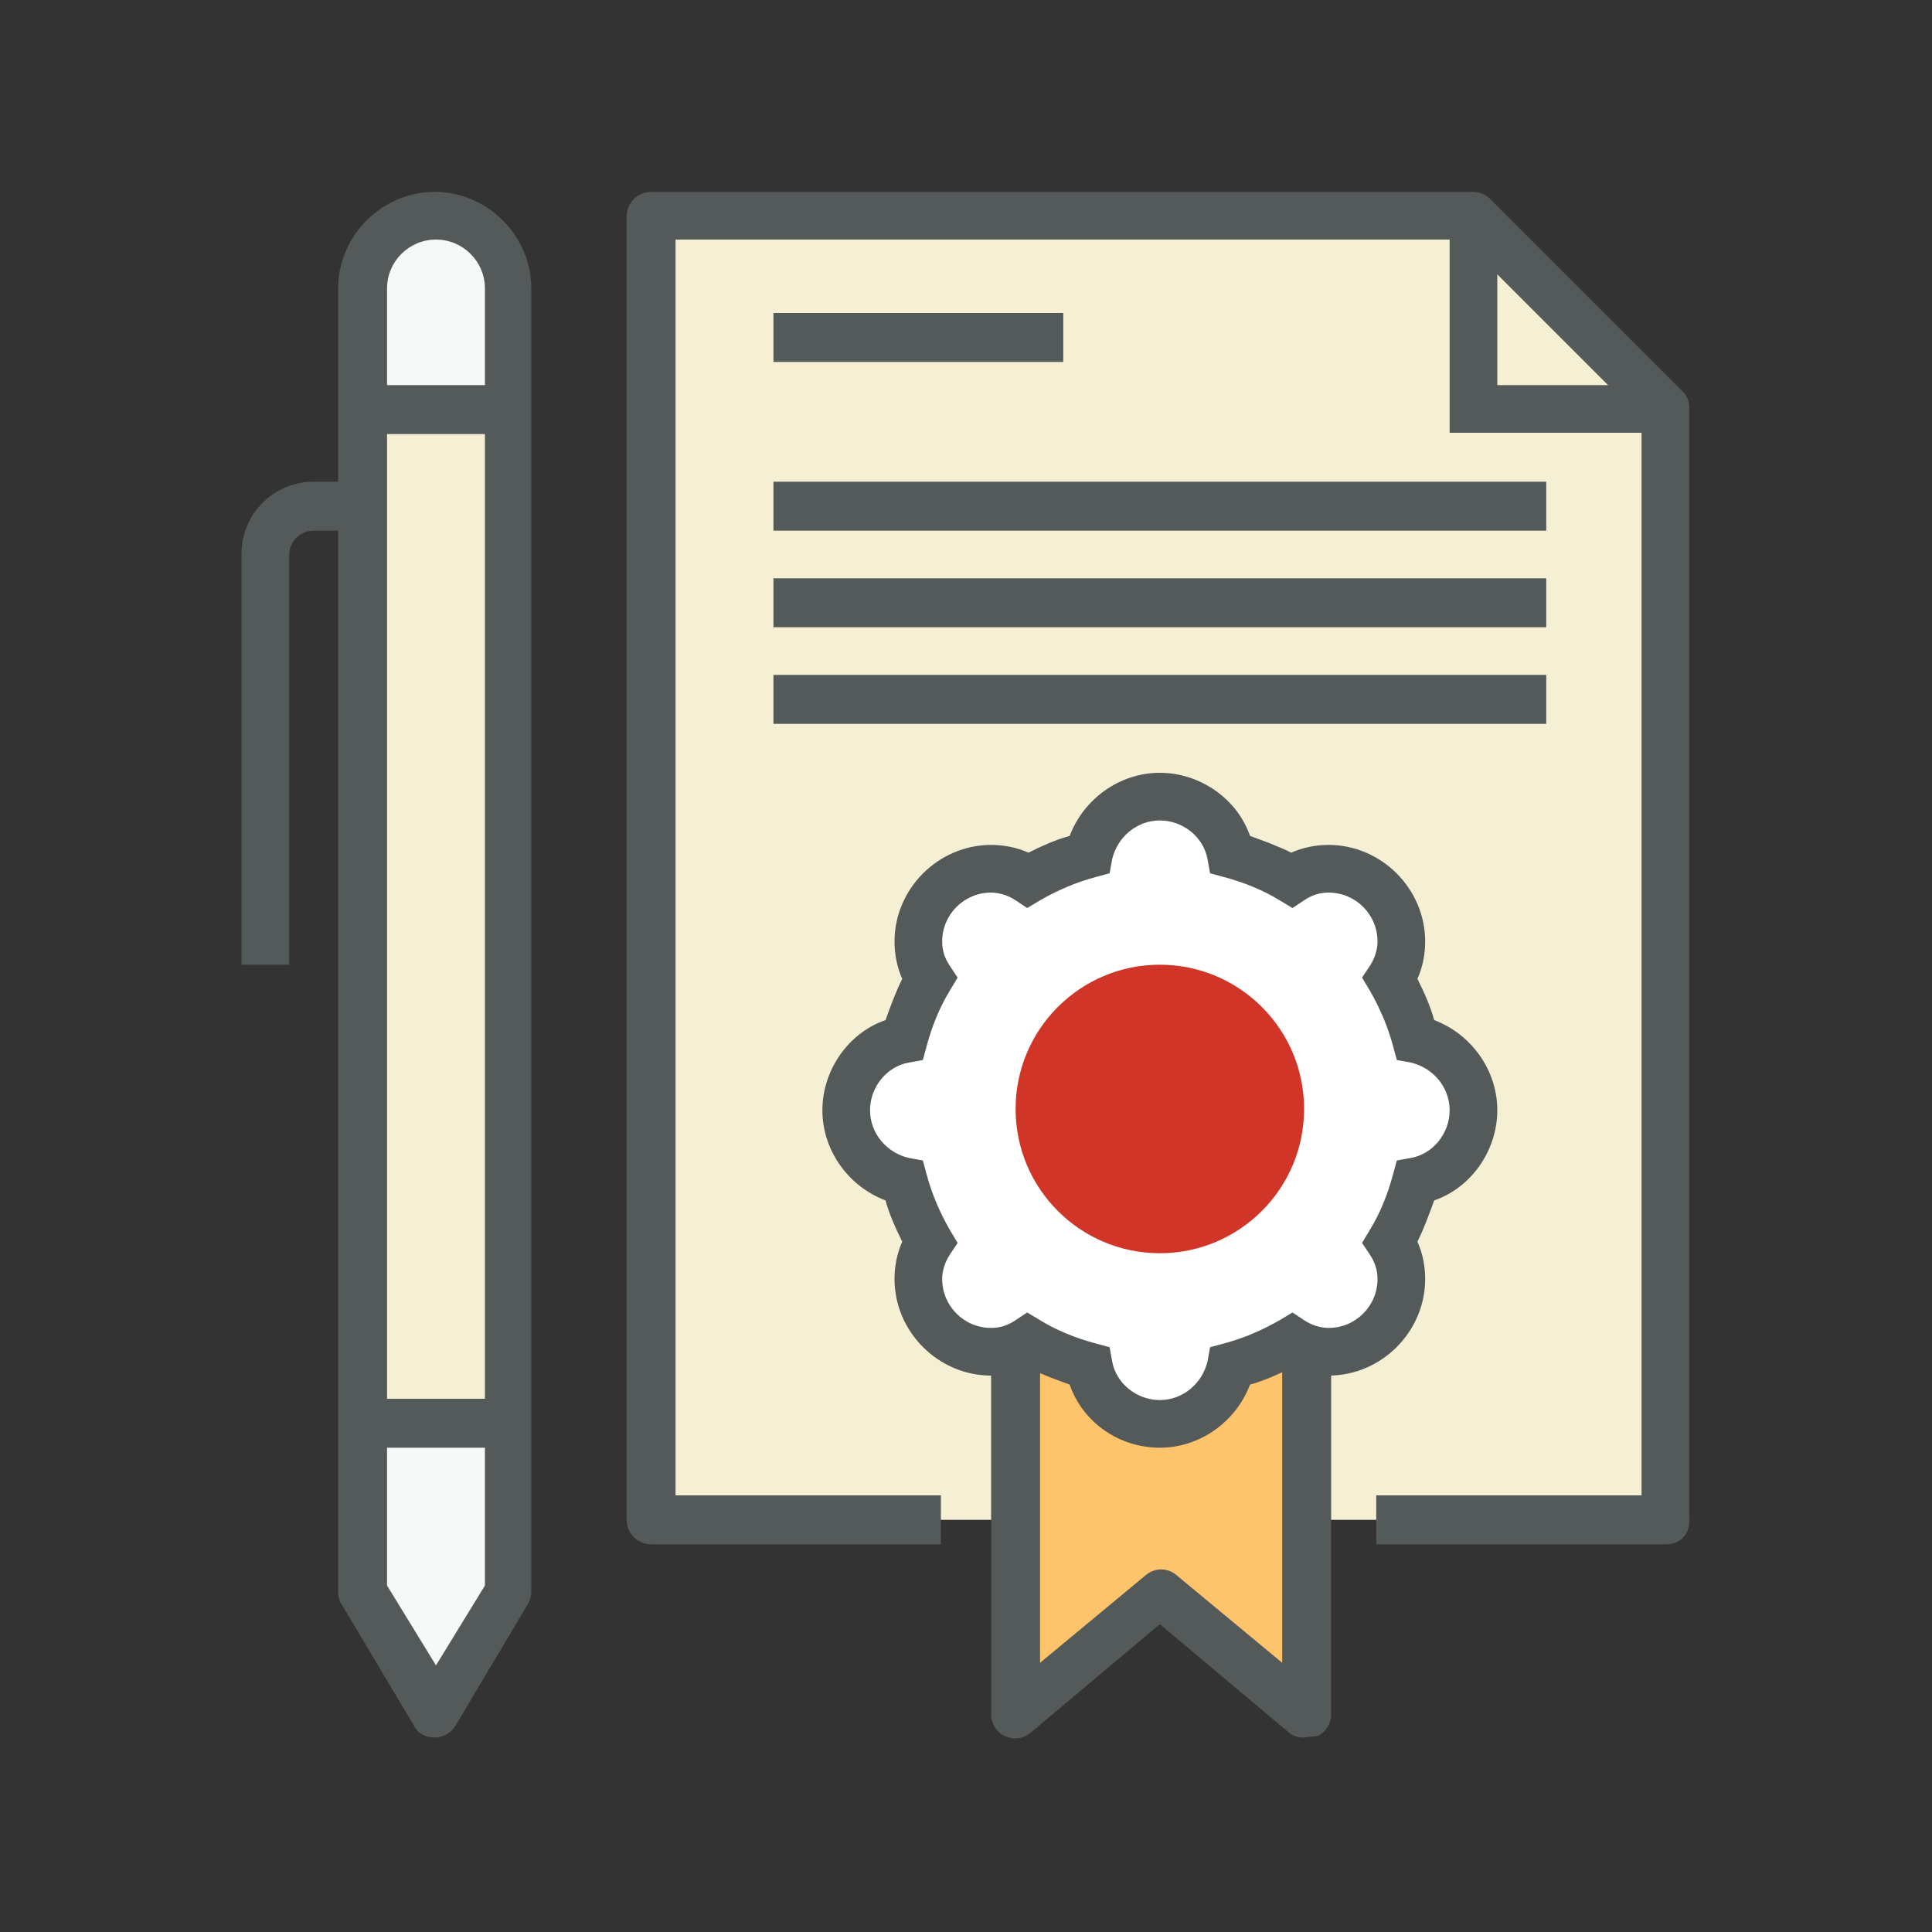 <svg width="150" height="150" xmlns="http://www.w3.org/2000/svg">
 <rect width="100%" height="100%" fill="#333333" stroke="none"/>
 <style type="text/css">.st0{fill:#F5EFD3;}
	.st1{fill:#54595A;}
	.st2{fill:#FEC46C;}
	.st3{fill:#FFFFFF;}
	.st4{fill:#D03528;}
	.st5{fill:#F7F8F8;}</style>

 <g>
  <title>background</title>
  <rect fill="none" id="canvas_background" height="152" width="152" y="-1" x="-1"/>
 </g>
 <g>
  <title>Layer 1</title>
  <g id="svg_1">
   <g id="svg_2">
    <polygon id="svg_3" points="50.65,16.8 114.35,16.8 129.35,31.8 129.35,118 50.65,118 " class="st0"/>
    <polygon id="svg_4" points="129.35,33.6 112.55,33.6 112.55,16.8 116.25,16.8 116.25,29.9 129.35,29.9 " class="st1"/>
    <path id="svg_5" d="m129.35,119.9l-22.5,0l0,-3.8l20.6,0l0,-83.6l-13.9,-13.9l-61.1,0l0,97.5l20.6,0l0,3.8l-22.5,0c-1,0 -1.9,-0.8 -1.9,-1.9l0,-101.2c0,-1 0.8,-1.9 1.9,-1.9l63.8,0c0.5,0 1,0.2 1.3,0.5l15,15c0.4,0.4 0.5,0.8 0.5,1.3l0,86.2c0.1,1.2 -0.7,2 -1.8,2z" class="st1"/>
    <g id="svg_6">
     <g id="svg_7">
      <polyline id="svg_8" points="101.25,104.9 101.25,133 90.05,123.6 78.75,133 78.75,104.9 " class="st2"/>
      <path id="svg_9" d="m101.25,134.9c-0.4,0 -0.9,-0.1 -1.2,-0.4l-10,-8.4l-10,8.4c-0.6,0.5 -1.3,0.6 -2,0.3c-0.7,-0.3 -1.1,-1 -1.1,-1.7l0,-28.1l3.8,0l0,24.1l8.2,-6.8c0.7,-0.6 1.7,-0.6 2.4,0l8.2,6.8l0,-24.1l3.8,0l0,28.1c0,0.7 -0.4,1.4 -1.1,1.7c-0.4,0 -0.7,0.1 -1,0.1z" class="st1"/>
     </g>
     <path id="svg_10" d="m114.35,86.1c0,-2.7 -1.9,-5 -4.5,-5.5c-0.5,-1.7 -1.1,-3.2 -1.9,-4.7c0.5,-0.9 0.8,-1.8 0.8,-2.9c0,-3.1 -2.5,-5.6 -5.6,-5.6c-1.1,0 -2.1,0.3 -2.9,0.8c-1.5,-0.8 -3,-1.5 -4.7,-1.9c-0.5,-2.6 -2.8,-4.5 -5.5,-4.5s-5,1.9 -5.5,4.5c-1.7,0.5 -3.2,1.1 -4.7,1.9c-0.9,-0.5 -1.8,-0.8 -2.9,-0.8c-3.1,0 -5.6,2.5 -5.6,5.6c0,1.1 0.3,2.1 0.8,2.9c-0.8,1.5 -1.5,3 -1.9,4.7c-2.6,0.5 -4.5,2.8 -4.5,5.5c0,2.7 1.9,5 4.5,5.5c0.5,1.7 1.1,3.2 1.9,4.7c-0.5,0.9 -0.8,1.8 -0.8,2.9c0,3.1 2.5,5.6 5.6,5.6c1.1,0 2.1,-0.3 2.9,-0.8c1.5,0.8 3,1.5 4.7,1.9c0.5,2.6 2.8,4.5 5.5,4.5s5,-1.9 5.5,-4.5c1.7,-0.5 3.2,-1.1 4.7,-1.9c0.9,0.5 1.8,0.8 2.9,0.8c3.1,0 5.6,-2.5 5.6,-5.6c0,-1.1 -0.3,-2.1 -0.8,-2.9c0.8,-1.5 1.5,-3 1.9,-4.7c2.6,-0.5 4.5,-2.7 4.5,-5.5z" class="st3"/>
     <circle id="svg_11" r="11.2" cy="86.1" cx="90.05" class="st4"/>
     <path id="svg_12" d="m90.05,112.4c-3.2,0 -6,-2 -7,-4.9c-1.1,-0.4 -2.2,-0.8 -3.2,-1.3c-0.9,0.4 -1.9,0.6 -2.9,0.6c-4.1,0 -7.5,-3.4 -7.5,-7.5c0,-1 0.2,-2 0.6,-2.9c-0.5,-1 -1,-2.1 -1.3,-3.2c-2.9,-1.1 -4.9,-3.9 -4.9,-7s2,-6 4.9,-7c0.4,-1.1 0.8,-2.2 1.3,-3.2c-0.4,-0.9 -0.6,-1.9 -0.6,-2.9c0,-4.1 3.4,-7.5 7.5,-7.5c1,0 2,0.2 2.9,0.6c1,-0.5 2.1,-1 3.2,-1.3c1.1,-2.9 3.9,-4.9 7,-4.9s6,2 7,4.9c1.1,0.4 2.2,0.8 3.2,1.3c0.9,-0.4 1.9,-0.6 2.9,-0.6c4.1,0 7.5,3.4 7.5,7.5c0,1 -0.2,2 -0.6,2.9c0.5,1 1,2.1 1.3,3.2c2.9,1.1 4.9,3.9 4.9,7s-2,6 -4.9,7c-0.4,1.1 -0.8,2.2 -1.3,3.2c0.4,0.9 0.6,1.9 0.6,2.9c0,4.1 -3.4,7.5 -7.5,7.5c-1,0 -2,-0.2 -2.9,-0.6c-1,0.5 -2.1,1 -3.2,1.3c-1.1,2.9 -3.9,4.9 -7,4.9zm-10.3,-10.5l1,0.6c1.3,0.8 2.8,1.4 4.3,1.8l1.1,0.3l0.2,1.1c0.3,1.7 1.9,3 3.7,3s3.3,-1.3 3.7,-3l0.2,-1.1l1.1,-0.3c1.5,-0.4 2.9,-1 4.3,-1.8l1,-0.6l0.9,0.6c0.6,0.4 1.3,0.6 1.9,0.6c2.1,0 3.8,-1.7 3.8,-3.8c0,-0.7 -0.2,-1.3 -0.6,-1.9l-0.6,-0.9l0.6,-1c0.8,-1.3 1.4,-2.8 1.8,-4.3l0.3,-1.1l1.1,-0.2c1.7,-0.3 3,-1.9 3,-3.7s-1.3,-3.3 -3,-3.7l-1.1,-0.2l-0.3,-1.1c-0.4,-1.5 -1,-2.9 -1.8,-4.3l-0.6,-1l0.6,-0.9c0.4,-0.6 0.6,-1.3 0.6,-1.9c0,-2.1 -1.7,-3.8 -3.8,-3.8c-0.7,0 -1.3,0.2 -1.9,0.6l-0.9,0.6l-1,-0.6c-1.3,-0.8 -2.8,-1.4 -4.3,-1.8l-1.1,-0.3l-0.2,-1.1c-0.3,-1.7 -1.9,-3 -3.7,-3s-3.3,1.3 -3.7,3l-0.2,1.1l-1.1,0.3c-1.5,0.4 -2.9,1 -4.3,1.8l-1,0.6l-0.9,-0.6c-0.6,-0.4 -1.3,-0.6 -1.9,-0.6c-2.1,0 -3.8,1.7 -3.8,3.8c0,0.7 0.2,1.3 0.6,1.9l0.6,0.9l-0.6,1c-0.8,1.3 -1.4,2.8 -1.8,4.3l-0.3,1.1l-1.1,0.2c-1.7,0.3 -3,1.9 -3,3.7s1.3,3.3 3,3.7l1.1,0.2l0.3,1.1c0.4,1.5 1,2.9 1.8,4.3l0.6,1l-0.6,0.9c-0.4,0.6 -0.6,1.3 -0.6,1.9c0,2.1 1.7,3.8 3.8,3.8c0.7,0 1.3,-0.2 1.9,-0.6l0.9,-0.6z" class="st1"/>
    </g>
    <g id="svg_13">
     <rect id="svg_14" height="78.8" width="11.2" class="st0" y="31.8" x="28.15"/>
     <g id="svg_15">
      <path id="svg_16" d="m28.15,31.8l0,-9.4c0,-3.1 2.5,-5.6 5.6,-5.6c3.1,0 5.6,2.5 5.6,5.6l0,9.4l-11.2,0z" class="st5"/>
      <polygon id="svg_17" points="39.35,110.5 39.35,123.6 33.75,133 28.15,123.6 28.15,110.5 " class="st5"/>
     </g>
     <path id="svg_18" d="m22.55,74.9l-3.8,0l0,-31.9c0,-3.1 2.5,-5.6 5.6,-5.6l3.8,0l0,3.8l-3.8,0c-1,0 -1.9,0.8 -1.9,1.9l0,31.8l0.1,0z" class="st1"/>
     <rect id="svg_19" height="3.8" width="11.2" class="st1" y="108.6" x="28.15"/>
     <rect id="svg_20" height="3.8" width="11.2" class="st1" y="29.9" x="28.15"/>
     <path id="svg_21" d="m33.75,134.9c-0.7,0 -1.3,-0.3 -1.6,-0.9l-5.6,-9.4c-0.2,-0.3 -0.3,-0.6 -0.3,-1l0,-101.2c0,-4.1 3.4,-7.5 7.5,-7.5s7.5,3.4 7.5,7.5l0,101.2c0,0.3 -0.1,0.7 -0.3,1l-5.6,9.4c-0.3,0.5 -0.9,0.9 -1.6,0.9zm-3.7,-11.8l3.8,6.2l3.8,-6.2l0,-100.7c0,-2.1 -1.7,-3.8 -3.8,-3.8s-3.8,1.7 -3.8,3.8l0,100.7z" class="st1"/>
    </g>
    <rect id="svg_22" height="3.8" width="22.5" class="st1" y="24.3" x="60.05"/>
    <rect id="svg_23" height="3.8" width="60" class="st1" y="37.4" x="60.05"/>
    <rect id="svg_24" height="3.8" width="60" class="st1" y="44.9" x="60.05"/>
    <rect id="svg_25" height="3.8" width="60" class="st1" y="52.4" x="60.05"/>
   </g>
  </g>
 </g>
</svg>